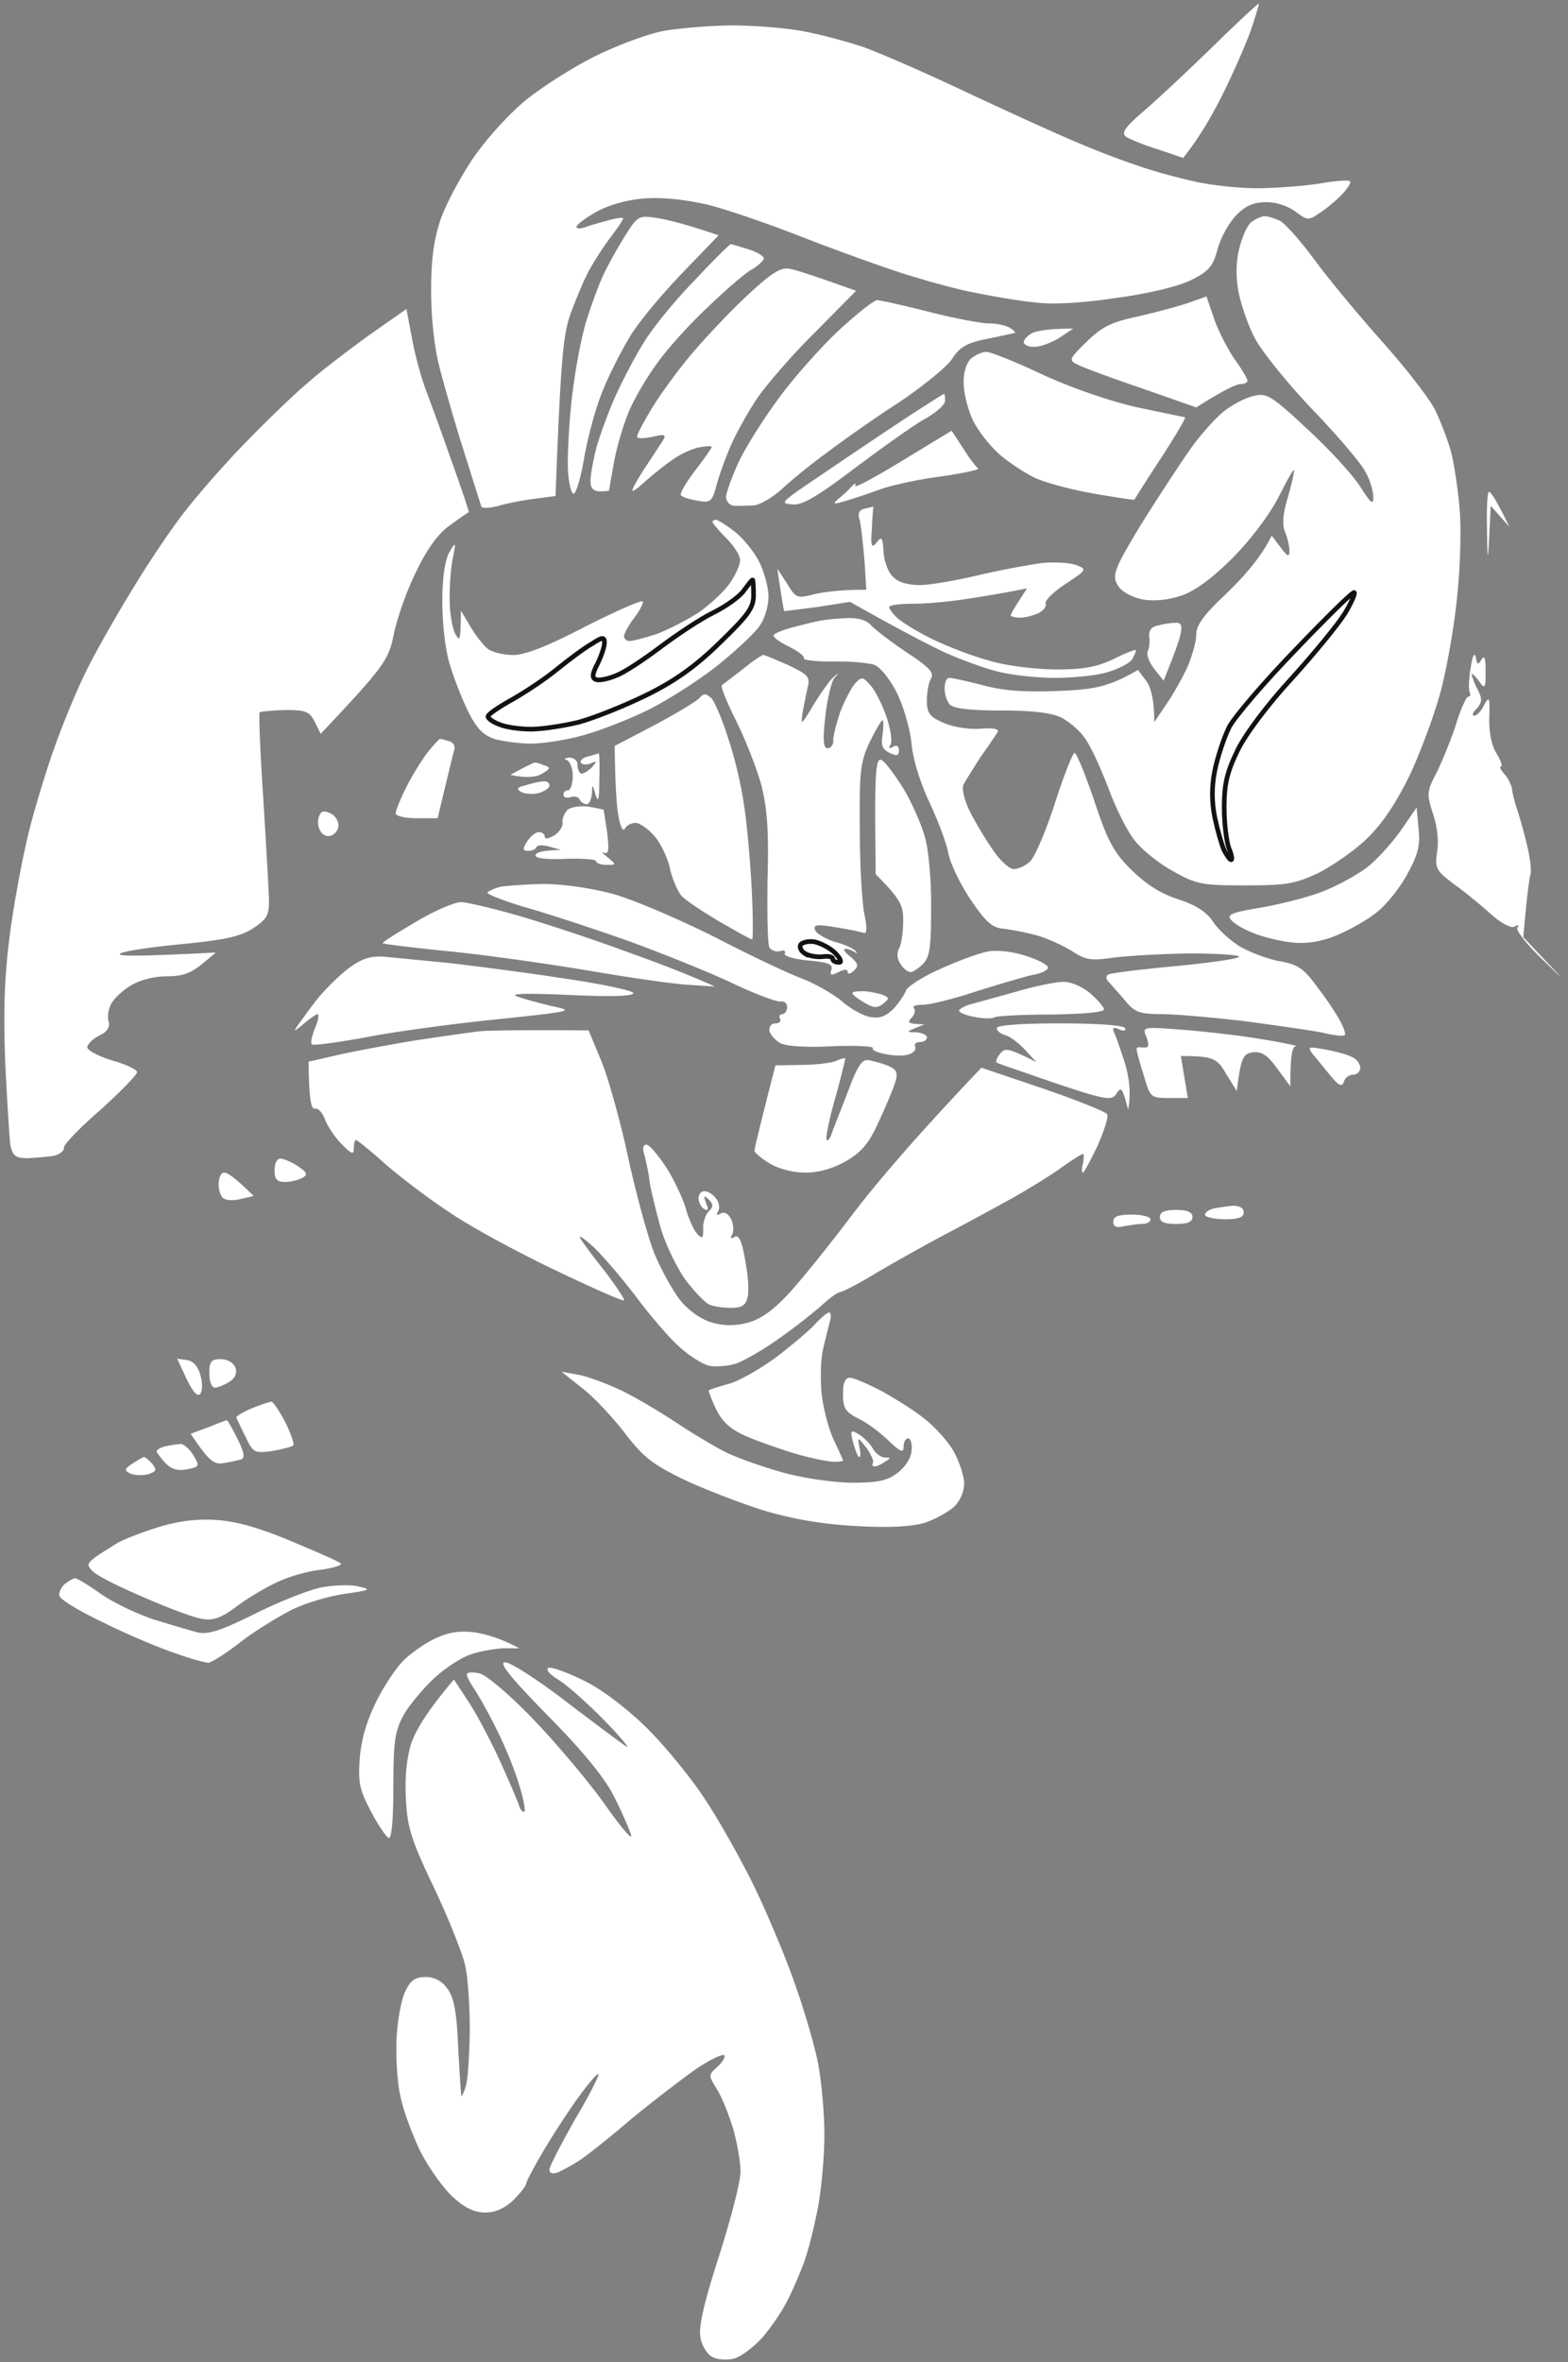 <svg xmlns="http://www.w3.org/2000/svg" fill="none" viewBox="0 0 190 286"><rect x="0" y="0" width="190" height="286" fill="#808080" stroke="none"/><path fill="#fff" fill-rule="evenodd" d="M152.516.432c.057.113-.339 1.411-.847 2.936-.508 1.524-1.976 4.912-3.274 7.566-1.299 2.653-2.936 5.59-5.026 8.187l-2.992-1.017c-1.694-.508-3.444-1.242-3.896-1.524-.677-.508-.226-1.13 2.541-3.5 1.863-1.638 5.646-5.195 8.413-7.905 2.766-2.71 5.081-4.8 5.081-4.743ZM88.094 3.085c2.37-.056 6.21.226 8.469.565 2.202.339 5.815 1.299 8.017 2.033 2.202.79 8.018 3.33 12.987 5.702 4.968 2.315 10.784 4.969 12.986 5.872 2.202.96 5.364 2.146 7.057 2.71 1.694.622 4.743 1.469 6.776 1.92 2.032.508 5.589.904 7.904.904 2.315 0 5.759-.283 7.623-.565 1.863-.339 3.5-.452 3.67-.282.169.113-.226.79-.847 1.468-.621.677-1.807 1.694-2.654 2.258-1.581 1.073-1.581 1.073-3.105-.056-.96-.678-2.428-1.186-3.614-1.13-1.468 0-2.484.452-3.557 1.581-.847.847-1.863 2.654-2.258 4.066-.565 2.145-1.073 2.71-3.219 3.782-1.468.735-5.138 1.638-8.977 2.146-4.065.621-7.735.847-9.881.565-1.863-.17-5.138-.734-7.34-1.186-2.202-.395-6.211-1.525-9.034-2.428-2.766-.903-8.243-2.88-12.139-4.404-3.896-1.524-8.977-3.275-11.292-3.84-2.767-.62-5.42-.903-7.623-.733-2.145.17-4.29.79-5.815 1.637-1.299.734-2.371 1.525-2.371 1.807 0 .226.451.226 1.016.056.508-.226 1.806-.564 2.823-.847.96-.282 1.807-.395 1.807-.225 0 .169-.734 1.242-1.638 2.427-.847 1.13-2.032 2.993-2.597 4.066-.565 1.072-1.525 3.387-2.145 5.081-.848 2.372-1.186 5.251-1.807 22.02l-2.541.339c-1.412.17-3.388.565-4.348.847-1.016.282-1.976.339-2.089.113-.113-.282-1.072-3.388-2.202-6.945-1.129-3.557-2.428-8.13-2.936-10.163-.564-2.202-.96-5.816-.96-9.034 0-3.952.34-6.267 1.186-8.751.678-1.864 2.428-5.138 3.896-7.284 1.468-2.202 4.291-5.307 6.324-7.001 2.032-1.638 5.815-4.065 8.469-5.364 2.597-1.299 6.267-2.654 8.187-3.049 1.863-.339 5.364-.621 7.792-.678Zm-8.413 23.32c1.298.225 3.444.733 7.396 2.088L82.56 33.18c-2.484 2.598-5.364 6.042-6.323 7.736-1.017 1.694-2.485 4.573-3.219 6.436-.79 1.864-1.75 5.42-2.202 7.905-.395 2.484-1.016 4.517-1.298 4.517-.283 0-.565-1.13-.678-2.54-.113-1.412.057-5.195.395-8.47.34-3.275 1.13-7.679 1.807-9.88.678-2.146 1.694-4.97 2.371-6.212.622-1.242 1.75-3.218 2.541-4.46 1.355-2.09 1.525-2.146 3.727-1.807Zm73.569-.227c.395 0 1.242.283 1.863.565.622.339 2.541 2.484 4.235 4.8 1.694 2.314 5.42 6.775 8.187 9.88 2.767 3.105 5.703 6.832 6.437 8.356.677 1.468 1.581 3.783 1.919 5.195.339 1.411.791 4.347.96 6.493.226 2.202.113 6.775-.226 10.163-.282 3.388-1.185 8.639-1.919 11.575s-2.485 7.622-3.783 10.445c-1.638 3.388-3.331 5.985-5.195 7.792-1.468 1.468-4.178 3.331-5.928 4.234-2.88 1.355-3.952 1.525-8.921 1.525-5.195 0-5.872-.113-8.695-1.694-1.694-.904-3.783-2.597-4.63-3.67-.903-1.073-2.371-4.009-3.275-6.493-.96-2.485-2.202-5.195-2.879-6.042-.621-.903-1.92-1.976-2.823-2.428-1.186-.564-3.445-.846-7.171-.846-3.727 0-5.759-.226-6.267-.678-.396-.395-.678-1.299-.678-1.976 0-.734.226-1.299.565-1.299.339 0 2.145.395 4.121.904 2.485.677 5.138.847 9.147.677 4.348-.17 6.098-.508 9.599-2.54l1.016 1.355c.508.677.96 2.145.96 4.968l1.524-2.258c.847-1.242 1.976-3.275 2.541-4.517.508-1.242 1.016-2.936 1.016-3.783 0-1.186.904-2.428 3.727-5.082 2.032-1.976 4.122-4.29 5.42-6.945l1.073 1.412c.847 1.13 1.073 1.242 1.073.452 0-.565-.226-1.581-.508-2.259-.396-.903-.283-2.202.282-4.121.452-1.525.79-3.05.79-3.388 0-.282-.79 1.073-1.806 3.105-1.13 2.202-3.332 5.138-5.534 7.397-2.484 2.484-4.517 4.008-6.21 4.63-1.694.564-3.275.734-4.743.508-1.242-.226-2.485-.904-2.936-1.525-.621-.903-.621-1.411 0-2.823.395-.903 2.032-3.726 3.613-6.21 1.581-2.485 3.84-5.93 5.025-7.623 1.186-1.694 3.049-3.783 4.122-4.63s2.767-1.694 3.67-1.863c1.525-.339 2.146.056 6.437 4.065 2.653 2.428 5.476 5.533 6.38 6.945 1.299 2.033 1.581 2.258 1.581 1.299 0-.734-.395-2.146-.96-3.106-.508-1.016-3.444-4.46-6.493-7.622-3.049-3.218-6.154-7.058-6.945-8.639-.79-1.524-1.637-4.008-1.92-5.476-.338-1.75-.338-3.614.057-5.195.339-1.412.96-2.88 1.468-3.275s1.242-.734 1.637-.734Zm-64.705 3.388c.113 0 1.073.282 2.146.621s1.92.847 1.863 1.13c-.056.282-.734.903-1.524 1.354-.79.452-3.106 2.428-5.139 4.404-2.089 1.92-4.799 4.912-6.04 6.606-1.3 1.694-2.88 4.404-3.558 5.929-.678 1.58-1.524 4.347-1.863 6.21-.339 1.864-.621 3.445-.621 3.558 0 .056-.508.113-1.13.113-.79 0-1.129-.396-1.129-1.242 0-.735.34-2.541.734-4.122.452-1.525 1.468-4.348 2.315-6.211.847-1.863 2.372-4.8 3.444-6.493 1.017-1.694 3.783-5.082 6.098-7.453 2.259-2.428 4.291-4.404 4.404-4.404Zm7.227 2.992c.79.17 2.936.847 7.961 2.654l-4.912 4.969c-2.766 2.71-5.872 6.324-7.057 8.017-1.13 1.694-2.541 4.235-3.162 5.646-.621 1.412-1.412 3.558-1.75 4.8-.565 2.145-.735 2.258-2.372 1.976-.96-.17-1.863-.452-1.976-.678-.113-.282.677-1.58 1.75-2.992s1.976-2.654 1.976-2.823c0-.17-.677-.113-1.58.056-.848.17-2.316.847-3.219 1.525-.903.62-2.371 1.806-3.275 2.597-.847.79-1.524 1.299-1.524 1.073 0-.283.734-1.525 1.58-2.823a200.297 200.297 0 0 0 2.146-3.275c.395-.678.17-.734-1.298-.395-1.017.226-1.864.226-1.864 0 0-.283.678-1.581 1.525-2.993.79-1.411 2.766-4.178 4.404-6.21 1.637-2.033 4.8-5.42 7.058-7.567 3.444-3.218 4.404-3.782 5.59-3.557Zm50.421 3.332.903 2.653c.508 1.468 1.637 3.67 2.484 4.913.847 1.185 1.581 2.37 1.581 2.653 0 .226-.395.395-.847.395-.451 0-1.863.622-5.364 2.824l-6.606-2.315c-3.67-1.242-7.17-2.541-7.791-2.88-1.073-.508-1.017-.678 1.129-2.767 1.863-1.806 2.992-2.37 6.211-3.048 2.202-.509 4.912-1.243 6.098-1.638l2.202-.79Zm-39.919.451c.339 0 3.162.621 6.267 1.412 3.106.79 6.381 1.411 7.34 1.411.904 0 2.033.226 2.541.565.452.282.678.565.565.565-.17.056-1.694.395-3.388.734-2.484.508-3.331 1.016-4.234 2.428-.622.96-3.558 3.33-6.494 5.307-2.992 1.92-6.888 4.686-8.751 6.098-1.863 1.355-4.291 3.331-5.364 4.347-1.13 1.017-2.654 1.92-3.388 1.977-.79.056-1.863.056-2.427.056a1.097 1.097 0 0 1-.96-1.073c0-.508.734-2.484 1.58-4.347.904-1.864 3.162-5.42 5.026-7.905 1.863-2.484 5.081-6.098 7.227-8.074 2.089-1.92 4.121-3.5 4.46-3.5Zm-57.026 1.073.678 3.557c.338 1.92 1.072 4.574 1.524 5.816.452 1.242 1.92 5.138 3.162 8.751 1.298 3.557 2.258 6.493 2.202 6.493-.113 0-1.13.734-2.315 1.581-1.412 1.017-2.71 2.767-4.065 5.59-1.13 2.258-2.315 5.646-2.71 7.566-.622 3.105-1.073 3.84-8.865 12.083l-.734-1.468c-.621-1.242-1.073-1.412-3.557-1.412-1.581.057-2.992.17-3.105.282-.113.113.056 4.856.451 10.559.339 5.702.678 11.236.678 12.365 0 1.637-.282 2.145-1.92 3.218-1.58 1.016-3.444 1.412-8.639 1.92-3.613.339-7 .847-7.453 1.129-.508.339 1.582.395 11.575-.113l-1.694 1.412c-1.298 1.072-2.371 1.468-4.234 1.468-1.581 0-3.275.451-4.404 1.129-1.017.621-2.09 1.637-2.372 2.258-.338.621-.451 1.581-.282 2.089.17.678-.17 1.243-1.13 1.694-.79.396-1.41 1.017-1.467 1.412 0 .395 1.355 1.073 2.936 1.581 1.637.451 2.992 1.073 3.105 1.411.057.283-1.92 2.315-4.347 4.517-2.485 2.146-4.517 4.235-4.517 4.63.056.395-.508.847-1.242 1.016-.678.113-2.09.226-3.106.283-1.524 0-1.863-.283-2.145-1.581-.113-.847-.396-5.364-.621-9.994-.226-6.211-.113-10.389.564-15.527.508-3.896 1.581-9.598 2.372-12.704.79-3.105 2.258-7.848 3.218-10.445.96-2.654 2.597-6.606 3.67-8.752 1.073-2.202 3.613-6.662 5.59-9.88 1.976-3.275 4.968-7.736 6.718-9.881 1.75-2.202 5.082-5.985 7.51-8.413 2.371-2.428 5.59-5.533 7.17-6.832 1.525-1.355 4.8-3.84 7.284-5.646l4.517-3.162Zm80.797 2.371-1.694 1.13c-.904.564-2.259 1.072-2.936 1.072-.734.057-1.299-.225-1.355-.508-.057-.282.395-.79.959-1.129.622-.282 1.977-.565 5.026-.565Zm-10.502 2.824c.508 0 3.613 1.242 6.832 2.766 3.726 1.694 8.017 3.162 11.461 3.953 2.993.62 5.646 1.185 5.759 1.185.17 0-1.129 2.202-2.879 4.912-1.807 2.71-3.219 5.026-3.275 5.082 0 .056-2.202-.282-4.856-.734-2.597-.452-5.815-1.299-7.057-1.863-1.243-.565-3.219-1.863-4.461-2.936-1.186-1.073-2.654-2.936-3.218-4.178-.565-1.243-1.073-3.219-1.073-4.348-.056-1.242.282-2.428.847-2.992.508-.452 1.355-.847 1.92-.847Zm-5.138 5.081c.056 0 .113.339.113.847 0 .452-1.073 1.412-2.372 2.146-1.355.734-5.138 3.444-8.469 5.928-4.63 3.5-6.437 4.574-7.622 4.46-1.468-.112-1.412-.225 1.524-2.258 1.75-1.186 6.154-4.178 9.881-6.662 3.726-2.485 6.832-4.46 6.945-4.46Zm.903 4.46 1.412 2.146c.734 1.186 1.581 2.259 1.806 2.428.283.113-1.75.565-4.46.96-2.71.339-6.041 1.073-7.453 1.58a73.968 73.968 0 0 1-4.235 1.412c-1.355.396-1.524.396-.847-.226.509-.395 1.243-1.072 1.638-1.524.451-.452.621-.508.451-.113-.225.395 2.315-.96 5.647-2.992l6.041-3.67Zm65.1 7.397c.226 0 .904.96 2.485 4.235l-2.259-2.541-.169 3.5c-.17 3.388-.226 3.388-.283-.846-.056-2.372.057-4.348.226-4.348Zm-74.585 1.75c0 .057-.113 1.186-.17 2.598-.169 2.258-.056 2.54.565 1.806.621-.79.734-.677.847 1.13.056 1.072.564 2.484 1.129 2.992.621.678 1.807 1.016 3.275 1.016 1.242 0 4.404-.564 7.057-1.185 2.598-.621 6.042-1.242 7.623-1.468 1.524-.17 3.444-.057 4.234.226 1.355.508 1.355.564-1.298 2.314-1.468.96-2.541 2.033-2.372 2.372.113.282-.226.79-.847 1.13-.621.281-1.637.564-2.258.564s-1.129-.17-1.129-.283c0-.169.451-.96 1.976-3.274l-1.694.338c-.96.17-3.388.622-5.364.904-2.032.339-5.025.62-6.662.62-1.638 0-2.993.17-2.993.396s.452.847 1.016 1.355c.565.508 2.372 1.638 4.122 2.484 1.694.847 4.743 2.033 6.776 2.598 2.145.677 5.476 1.072 8.187 1.129 3.557 0 5.025-.282 7.17-1.299 1.468-.734 2.654-1.185 2.654-1.016 0 .113-.226.621-.508 1.13-.339.451-1.638 1.129-2.993 1.524-1.298.395-4.178.677-6.323.677-2.202 0-5.364-.338-7.058-.79-1.75-.452-4.63-1.525-6.493-2.372-1.863-.903-5.195-2.597-11.293-6.041l-3.952.621c-2.202.282-4.009.508-4.009.508-.056-.056-.282-1.242-.847-5.138l1.186 1.807c1.073 1.75 1.186 1.807 3.218 1.299 1.186-.283 3.106-.565 6.381-.565l-.226-3.557c-.17-1.92-.396-4.065-.565-4.8-.282-.903-.113-1.298.621-1.467.565-.113.96-.226 1.017-.283Zm-19.084 1.638c.225 0 1.242.62 2.258 1.411 1.016.79 2.371 2.428 2.992 3.67s1.13 3.106 1.13 4.235c0 1.073-.452 2.654-1.017 3.444-.508.847-2.88 3.049-5.194 4.912-2.371 1.864-6.267 4.348-8.752 5.534-2.484 1.185-6.041 2.54-7.904 2.992-1.864.508-4.574.903-5.929.903-1.411 0-3.387-.282-4.404-.564-1.355-.452-2.145-1.242-3.162-3.275-.734-1.468-1.75-4.065-2.258-5.76-.565-1.806-.904-5.08-.904-7.621 0-2.936.34-5.026.847-5.929.79-1.355.847-1.355.396.847-.226 1.242-.396 3.5-.34 5.082 0 1.524.34 3.33.678 3.952.565.96.621.903.678-2.823l1.186 1.976c.62 1.073 1.58 2.258 2.089 2.654.508.395 1.92.734 3.049.734 1.468 0 4.178-1.073 8.751-3.444 3.67-1.864 6.776-3.219 6.945-3.05.113.17-.282 1.017-1.016 1.977-.678.903-1.243 1.92-1.243 2.258 0 .282.283.565.678.565.395 0 1.863-.395 3.275-.847 1.355-.508 3.67-1.694 5.081-2.597 1.355-.96 3.106-2.541 3.783-3.557.678-.96 1.242-2.202 1.242-2.767.057-.508-.734-1.75-1.637-2.654-.96-.96-1.694-1.863-1.694-1.976 0-.17.17-.282.395-.282Zm15.696 11.913c1.505-.075 2.541.207 3.105.847.452.508 2.372 1.976 4.291 3.275 2.767 1.807 3.388 2.484 2.993 3.162-.283.451-.508 1.637-.508 2.653 0 1.581.282 1.977 2.089 2.767 1.242.508 3.105.79 4.46.678 1.468-.113 2.202 0 2.033.395-.17.282-1.129 1.694-2.089 3.049-.904 1.411-1.864 2.936-2.089 3.387-.17.509.169 1.92.79 3.162.621 1.243 1.863 3.332 2.767 4.63.903 1.355 2.089 2.428 2.597 2.372.565 0 1.468-.452 1.976-.96.565-.565 1.92-3.727 2.993-7.058 1.072-3.331 2.145-6.041 2.371-6.041.226 0 1.299 2.597 2.371 5.759 1.638 4.912 2.315 6.21 4.517 8.412 1.807 1.751 3.557 2.88 5.703 3.558 2.202.734 3.388 1.524 4.234 2.766.622.96 2.146 2.315 3.388 3.049 1.242.678 3.388 1.468 4.743 1.694 2.145.395 2.823.847 4.573 3.275 1.186 1.524 2.372 3.387 2.711 4.065.395.734.621 1.411.508 1.581-.057.169-1.299.056-2.654-.282-1.412-.283-5.759-.904-9.599-1.412-3.895-.452-8.412-.847-10.05-.847-2.484 0-3.162-.226-4.234-1.524-.678-.791-1.581-1.807-1.976-2.259-.452-.452-.509-.847-.113-1.016.282-.17 3.952-.621 8.187-1.016 4.178-.396 7.622-.904 7.622-1.13 0-.226-2.767-.395-6.098-.395-3.331.057-7.453.282-9.147.508-2.71.395-3.387.283-5.081-.847-1.13-.677-2.993-1.524-4.235-1.863a34.75 34.75 0 0 0-3.952-.79c-1.412-.113-2.146-.791-4.009-3.501-1.242-1.863-2.484-4.404-2.71-5.646-.226-1.242-1.299-4.065-2.315-6.21-1.129-2.429-1.976-5.195-2.146-7.059-.169-1.75-.959-4.46-1.75-6.097-.847-1.694-2.033-3.162-2.767-3.445-.677-.225-2.936-.451-5.025-.395-2.032 0-3.67-.17-3.5-.395.113-.226-.678-.847-1.807-1.412-1.073-.508-1.92-1.129-1.863-1.355.056-.226 1.016-.62 2.032-.903a85.831 85.831 0 0 1 3.162-.79c.678-.17 2.259-.34 3.501-.396Zm39.918.565c.734-.057.904.226.734 1.186-.113.733-.677 2.314-2.089 5.815l-1.129-1.412c-.621-.79-.96-1.75-.791-2.145.17-.395.283-1.186.17-1.807-.057-.677.282-1.185 1.016-1.298.621-.17 1.581-.34 2.089-.34Zm36.474 4.178c.17.903.283.96.678.282.395-.62.508-.17.508 1.412 0 2.089-.056 2.202-.847 1.129-.452-.621-.847-.96-.847-.734.057.226.339 1.073.734 1.807.565 1.129.565 1.524-.113 2.315-.508.451-.621.847-.282.847.282 0 .847-.565 1.186-1.299.621-1.13.677-.96.621 1.581-.057 1.75.282 3.388.903 4.347.508.847.734 1.525.508 1.525-.226 0-.056.395.452.96.452.508.847 1.355.903 1.863.057.508.339 1.637.678 2.597.282.904.847 2.88 1.186 4.348.338 1.468.508 2.992.338 3.388-.113.395-.395 2.258-.847 7.509l2.654 2.823c2.541 2.654 2.484 2.597-.508-.282-1.807-1.751-3.049-3.388-2.88-3.67.283-.339.113-.396-.282-.17-.395.283-1.524-.282-2.823-1.411-1.129-1.017-3.162-2.71-4.517-3.67-2.258-1.694-2.371-1.976-2.089-3.953.226-1.242 0-3.161-.508-4.63-.791-2.427-.734-2.71.508-5.08.678-1.412 1.75-4.01 2.315-5.816.565-1.807 1.242-3.275 1.468-3.275.226.056.282-.226.169-.508-.169-.34-.113-1.638.113-2.993.226-1.411.452-1.92.621-1.242Zm-86.33-.282c.17 0 1.525.564 3.05 1.242 2.37 1.129 2.653 1.411 2.314 2.71-.169.734-.451 2.145-.62 3.105-.227 1.525-.114 1.412 1.298-.96.903-1.468 1.976-2.992 2.428-3.387.677-.621.734-.621.113.113-.339.451-.847 2.54-1.073 4.63-.339 2.936-.226 3.839.282 3.839.395 0 .734-.452.678-1.016 0-.508.395-2.033.847-3.388.508-1.299 1.298-2.823 1.75-3.388.847-.903.96-.903 1.92.17.564.62 1.411 2.315 1.919 3.783.509 1.468.734 2.992.509 3.387-.264.452-.17.546.282.283.452-.283.734-.113.734.451 0 .621-.282.678-1.129.283-.904-.452-1.073-.96-.847-2.259.113-.96.113-1.694 0-1.694-.17 0-.847 1.186-1.581 2.654-1.129 2.428-1.242 3.5-1.186 10.615 0 4.347.282 8.977.565 10.276.339 1.581.282 2.315-.057 2.202-.339-.113-1.863-.452-3.387-.678-2.372-.395-2.767-.339-2.541.339.226.452 1.298 1.073 2.371 1.412 1.129.282 2.259.79 2.541 1.129.226.339.226.339-.113.113-.339-.226-.847-.396-1.129-.396-.339 0-.057.452.621.96.96.847 1.016 1.13.395 1.694-.395.395-.734.452-.734.17 0-.377-.376-.377-1.129 0-.904.451-1.073.395-.847-.283.226-.677-.395-.903-2.823-1.129-1.807-.169-2.993-.565-2.823-.847.113-.339-.113-.452-.565-.282-.508.113-1.073-.057-1.298-.452-.226-.395-.283-4.122-.226-8.3.17-5.815-.057-8.525-.734-11.292-.565-2.033-1.92-5.533-3.05-7.792-1.128-2.258-1.919-4.178-1.75-4.347.113-.113 1.243-.96 2.485-1.92 1.186-.96 2.315-1.75 2.54-1.75Zm-6.323 5.194c.395.395 1.355 2.597 2.089 4.969.79 2.315 1.637 5.985 1.92 8.187.338 2.145.734 6.662.903 9.993.17 3.332.17 6.098.056 6.098-.169 0-1.863-.96-3.839-2.089-1.92-1.129-3.952-2.484-4.517-2.992-.564-.452-1.242-2.033-1.58-3.388-.283-1.412-1.187-3.275-1.977-4.122-.734-.847-1.75-1.524-2.202-1.524-.508 0-1.073.282-1.299.677-.225.452-.564-.169-.79-1.524-.226-1.242-.395-3.67-.452-8.47l4.856-2.54c2.654-1.412 5.082-2.88 5.42-3.275.508-.564.734-.564 1.412 0Zm-32.86 4.969c.169 0 .62.113 1.128.282.452.113.734.565.621.96-.112.395-.62 2.428-2.032 8.356h-2.54c-1.412 0-2.542-.282-2.542-.564 0-.34.509-1.638 1.186-2.993.621-1.299 1.807-3.218 2.54-4.235.791-1.016 1.525-1.806 1.638-1.806Zm19.253 1.75c.056-.056.113 1.412.056 3.162 0 2.428-.113 2.88-.452 1.863-.395-1.355-.395-1.355-.451-.17-.057.735-.34 1.3-.621 1.3-.34 0-.734-.283-.847-.565-.17-.339-.678-.452-1.13-.283-.508.113-.847 0-.847-.282 0-.339.226-.564.565-.564.282 0 .565-.79.565-1.694 0-.96-.339-1.807-.734-1.977-.396-.112-.226-.225.282-.282.565 0 1.016.339 1.016.847 0 .452.17.904.396 1.073.226.113.79-.226 1.298-.678.734-.847.734-.903-.17-.508-.507.17-1.015.113-1.128-.17-.057-.281.395-.62 1.016-.733.621-.17 1.13-.339 1.186-.339Zm34.215.79c.396.113 1.581 1.694 2.711 3.501 1.072 1.807 2.258 4.517 2.653 6.098.395 1.524.734 5.364.678 8.469 0 4.574-.17 5.816-.96 6.606-.565.565-1.242 1.017-1.525 1.017-.338 0-.903-.452-1.242-1.017-.395-.621-.451-1.298-.169-1.807.282-.508.508-1.919.508-3.274.057-1.92-.282-2.71-3.331-5.759l-.057-7.058c0-5.533.17-7.001.734-6.775Zm-42.064.34c.113-.057.621.056 1.13.282.903.282.903.395-.113 1.016-.621.395-1.75.621-3.896.17l1.355-.735c.79-.395 1.468-.734 1.524-.734Zm1.13 2.258c.395-.057.734.17.734.508 0 .282-.565.678-1.299.903-.677.17-1.637.113-2.089-.113-.678-.395-.565-.564.565-.847.734-.225 1.693-.451 2.089-.451Zm5.42 3.049c.96.17 1.807.338 1.863.395.057.113.226 1.355.452 2.823.226 2.033.17 2.597-.395 2.371-.396-.169-.17.057.451.565 1.073.903 1.073.903-.169.903-.678 0-1.242-.225-1.242-.451s-1.694-.339-3.67-.283c-2.202.113-3.67-.056-3.67-.395s.677-.621 3.105-.677l-1.411-.396c-.79-.225-1.468-.225-1.581.057-.057.226-.508.452-.96.452-.734 0-.734-.226-.17-1.13.396-.621 1.017-1.129 1.412-1.129s.734.226.734.565c0 .282.452.226 1.13-.17.62-.395 1.072-1.072 1.016-1.58-.057-.452.225-1.13.62-1.525.396-.339 1.525-.508 2.485-.395Zm-31.167.847c.565.282.96 1.016.904 1.524-.057.565-.509 1.073-1.017 1.186-.451.113-1.016-.226-1.242-.734-.226-.452-.282-1.242-.056-1.694.226-.621.564-.678 1.411-.282Zm131.556-.734.226 2.484c.225 1.976 0 3.105-1.299 5.477-.847 1.637-2.541 3.783-3.783 4.742-1.242 1.017-3.557 2.259-5.082 2.88-1.976.734-3.613.96-5.363.734-1.412-.169-3.445-.678-4.517-1.129-1.13-.452-2.315-1.129-2.654-1.581-.565-.621.056-.904 3.501-1.468 2.315-.395 5.702-1.242 7.453-1.92 1.806-.677 4.291-2.032 5.533-2.992s3.049-2.993 4.122-4.517l1.863-2.71ZM65.735 107.03c2.428 0 5.646.452 8.469 1.186 2.484.678 8.018 3.049 12.422 5.251 4.347 2.258 9.146 4.517 10.727 5.081 1.525.622 3.614 1.807 4.63 2.654 1.016.904 2.541 1.75 3.388 1.92 1.185.226 1.863 0 2.879-.96.678-.734 1.355-1.75 1.525-2.202.113-.452 1.92-1.637 4.065-2.597 2.089-.96 4.686-1.92 5.816-2.146 1.129-.226 3.049 0 4.629.508 1.468.452 2.711 1.13 2.711 1.412 0 .339-.847.734-1.864.903-1.016.226-4.065 1.13-6.775 1.976-2.71.904-5.646 1.638-6.493 1.638-.847 0-1.355.169-1.129.395.226.282.113.791-.283 1.186-.564.621-.451.734 1.581.79l-1.129.452c-1.073.452-1.073.508.113.508.734.057 1.299.339 1.299.621 0 .339-.396.565-.847.565-.508 0-.734.282-.565.564.113.339-.169.734-.734.904-.508.226-1.807.226-2.823 0-1.016-.17-1.75-.508-1.581-.734.113-.226-2.146-.339-4.969-.226-3.105.169-5.59 0-6.267-.395-.62-.339-1.186-1.017-1.298-1.468-.057-.508.225-.904.734-.904.451 0 .677-.226.564-.564-.17-.283-.056-.565.282-.565.283 0 .565-.395.565-.847 0-.452-.339-.734-.734-.677-.395.113-2.992-.847-5.759-2.146-2.823-1.355-8.356-3.557-12.309-5.025-3.952-1.412-9.598-3.275-12.534-4.122s-5.195-1.75-4.969-1.919c.226-.226.96-.509 1.581-.678.621-.113 2.88-.282 5.082-.339Zm-9.881 2.202c.734 0 4.009.791 7.17 1.694 3.219.96 8.921 2.823 12.704 4.235 3.84 1.355 7.792 2.879 10.898 4.291l-3.388-.226c-1.863-.113-7.227-.903-11.857-1.694-4.686-.79-12.196-1.863-16.656-2.315-4.517-.451-8.244-.903-8.357-1.016-.056-.113 1.75-1.242 3.953-2.541 2.258-1.355 4.742-2.428 5.533-2.428Zm-9.26 6.606c1.186.113 4.574.452 7.566.734 2.936.339 9.203 1.13 13.946 1.864 4.743.677 8.639 1.524 8.639 1.806 0 .396-2.767.452-7.792.226-5.082-.226-7.284-.169-6.324.17.734.282 2.654.79 4.235 1.185 2.767.565 2.597.621-6.493 1.581-5.138.508-12.252 1.468-15.81 2.146-3.613.677-6.662 1.072-6.775.903-.17-.169 0-1.073.395-1.976.396-.96.509-1.694.283-1.694-.226.057-1.017.621-1.807 1.299-.79.677-1.13.847-.79.395.282-.452 1.411-1.976 2.427-3.331 1.073-1.355 2.88-3.106 4.01-3.953 1.637-1.185 2.653-1.468 4.29-1.355Zm82.208 3.049c.904-.056 2.315.565 3.275 1.355.904.791 1.694 1.694 1.694 1.976 0 .339-2.541.565-6.38.622-3.501 0-6.606.169-6.888.338-.339.17-1.412.17-2.428-.056-1.017-.17-1.807-.508-1.864-.734 0-.226.734-.621 1.581-.847.847-.226 3.332-.903 5.534-1.525 2.145-.621 4.629-1.129 5.476-1.129Zm-24.278 1.129c.734 0 1.75.226 2.315.396.96.395.96.451.169 1.129-.734.565-1.185.508-2.315-.169-.79-.452-1.411-.96-1.411-1.13 0-.169.564-.226 1.242-.226Zm23.883 3.896c4.517 0 7.735.226 7.905.565.169.339-.113.395-.678.169-.734-.338-.903-.226-.621.396.226.451.791 2.145 1.299 3.67.451 1.581.79 3.444.395 5.646l-.395-1.412c-.395-1.242-.565-1.298-1.073-.452-.565.791-1.299.678-7.396-1.355-3.727-1.298-6.945-2.371-7.058-2.484-.17-.113 0-.565.395-1.073.621-.734.903-.734 4.404 1.017l-1.411-1.525c-.791-.847-1.864-1.637-2.428-1.75-.508-.17-.96-.508-.96-.847 0-.339 2.879-.565 7.622-.565Zm-57.083.847 1.525 3.67c.847 2.033 2.315 7.284 3.275 11.744.96 4.404 2.371 9.599 3.162 11.575.79 1.92 2.201 4.46 3.105 5.646 1.073 1.299 2.484 2.315 3.783 2.71 1.524.452 2.823.452 4.404.057 1.524-.396 3.049-1.468 4.8-3.332 1.41-1.468 4.968-5.872 7.904-9.767 2.936-3.84 7.679-9.43 15.64-17.786l7.509 2.541c4.122 1.411 7.622 2.823 7.735 3.105.17.339-.395 2.033-1.185 3.84-.847 1.75-1.638 3.218-1.751 3.218-.169 0-.169-.508 0-1.129.113-.621.113-1.129 0-1.129-.169 0-1.524.847-2.992 1.919-1.468 1.017-4.348 2.767-6.324 3.84a449.877 449.877 0 0 1-8.187 4.404c-2.484 1.355-6.041 3.331-7.904 4.46-1.864 1.129-3.671 2.033-3.953 2.089-.339 0-1.355.734-2.258 1.581-.96.847-3.219 2.654-5.082 3.952-1.863 1.356-4.234 2.711-5.25 3.106-1.017.339-2.541.452-3.389.282-.846-.226-2.54-1.298-3.726-2.428-1.186-1.072-3.5-3.783-5.138-5.985-1.637-2.145-3.952-4.855-5.082-5.928-1.185-1.073-1.92-1.581-1.637-1.073.282.452 1.637 2.315 3.05 4.065 1.354 1.807 2.37 3.332 2.257 3.445-.169.112-4.008-1.581-8.469-3.727-4.517-2.145-10.22-5.251-12.704-6.945-2.484-1.637-5.984-4.291-7.791-5.872-1.75-1.581-3.388-2.879-3.5-2.879-.17 0-.283.451-.283 1.016 0 .791-.226.734-1.412-.452-.79-.79-1.694-2.089-2.032-2.936-.283-.847-.847-1.524-1.242-1.411-.452.056-.735-.791-.791-5.703l3.727-.847c2.032-.451 6.267-1.242 9.372-1.75 3.105-.452 6.493-.96 7.622-1.073 1.073-.113 4.517-.169 13.212-.113Zm72.215-.056c2.823.226 7.227.734 9.711 1.185 2.485.396 4.178.791 3.783.791-.452.056-.677.96-.677 4.856l-1.581-2.146c-1.186-1.637-1.864-2.089-2.936-1.976-1.186.169-1.468.565-1.976 4.686l-1.299-2.089c-1.073-1.863-1.525-2.145-5.477-2.145l.847 5.081h-2.258c-2.259 0-2.315-.056-3.106-2.823-.508-1.524-.847-2.936-.847-3.105 0-.17.17-.226.396-.226.225.056.621.056.846 0 .226 0 .226-.565-.056-1.242-.508-1.242-.508-1.242 4.63-.847Zm17.051 2.371c1.242.226 2.71.621 3.219.904.564.225 1.016.847 1.016 1.298a.868.868 0 0 1-.847.847c-.508 0-1.016.395-1.129.847-.226.678-.621.508-1.581-.677-.734-.847-1.638-2.033-2.146-2.598-.734-.96-.677-1.016 1.468-.621Zm-58.155 1.073c0 .056-.508 2.258-1.242 4.856-.734 2.597-1.186 4.855-1.017 5.025.113.169.452-.226.621-.847.226-.621 1.13-2.88 1.977-5.082 1.185-3.162 1.693-3.896 2.54-3.726.565.113 1.638.395 2.315.677.96.396 1.186.791.904 1.807-.17.678-1.073 2.823-1.976 4.799-1.243 2.767-2.09 3.783-4.009 4.913-1.581.903-3.275 1.411-4.912 1.411-1.581 0-3.275-.452-4.404-1.129-1.017-.621-1.807-1.299-1.807-1.525 0-.225.564-2.653 2.54-10.332l3.106-.057c1.694 0 3.557-.225 4.178-.451.565-.283 1.129-.396 1.186-.339Zm-24.11 10.445c.34 0 1.412 1.243 2.372 2.711.96 1.468 1.976 3.67 2.371 4.912.34 1.242.96 2.653 1.356 3.105.677.734.79.678.79-.565-.056-.79.282-1.693.677-2.089.565-.564.565-.847 0-1.411-.62-.565-.677-.508-.338.395.339.847.282 1.016-.226.734-.395-.226-.678-.847-.678-1.299 0-.451.283-.846.678-.846.395-.057 1.016.338 1.412.846.395.452.508 1.186.282 1.581-.264.452-.17.546.282.283.452-.283.96 0 1.299.677.282.621.338 1.468.113 1.863-.264.452-.17.546.282.283.508-.339.903.451 1.299 2.823.338 1.75.508 3.783.282 4.517-.226.96-.734 1.242-1.976 1.242-.96 0-2.146-.169-2.654-.395s-1.807-1.581-2.88-2.993c-1.016-1.411-2.37-4.178-2.992-6.211-.565-2.032-1.186-4.573-1.355-5.646-.113-1.072-.452-2.54-.621-3.218-.282-.847-.17-1.299.226-1.299Zm-44.378 1.694c.395 0 1.355.395 2.145.904 1.13.79 1.243 1.016.565 1.411-.508.282-1.411.508-2.145.508-.96 0-1.243-.338-1.243-1.411 0-.791.283-1.412.678-1.412Zm-6.776 1.694c.396 0 1.356.621 3.558 2.823l-1.412.339c-.79.226-1.75.226-2.145 0-.396-.169-.678-.96-.678-1.75 0-.791.282-1.412.678-1.412Zm122.24 4.009c.79 0 1.298.282 1.298.79 0 .621-.621.847-2.258.847-1.242 0-2.315-.226-2.428-.508-.056-.282.395-.621 1.016-.79.622-.113 1.694-.283 2.372-.339Zm-6.888.508c1.355 0 1.976.282 1.976.847 0 .621-.621.847-1.976.847-1.412 0-1.977-.226-1.977-.847 0-.565.565-.847 1.977-.847Zm-5.364.565c1.242 0 2.258.282 2.258.564 0 .339-.452.565-1.016.565-.508 0-1.525.169-2.259.282-.847.226-1.242.057-1.242-.564 0-.622.621-.847 2.259-.847Zm-36.7 11.857c.225 0 .282.451.113 1.016-.113.508-.509 1.976-.79 3.218-.34 1.242-.396 3.727-.227 5.533.17 1.751.847 4.291 1.468 5.647.621 1.298 1.129 2.427 1.129 2.54 0 .057-.508.113-1.129.113s-2.597-.395-4.404-.903c-1.75-.508-4.46-1.468-5.985-2.089-2.089-.904-3.049-1.751-3.84-3.331-.564-1.186-.959-2.202-.903-2.315.113-.113 1.186-.452 2.428-.791 1.243-.339 3.783-1.807 5.647-3.162 1.863-1.411 4.008-3.218 4.742-4.008.734-.791 1.525-1.468 1.751-1.468Zm-78.99 5.589 1.185.17c.791.113 1.356.79 1.638 1.863.282.96.226 1.976-.057 2.258-.338.339-.903-.338-1.637-1.863l-1.13-2.428Zm5.307.057c.79 0 1.525.451 1.75 1.016.226.621 0 1.242-.677 1.694-.621.395-1.412.734-1.807.734s-.677-.734-.677-1.75c0-1.412.226-1.694 1.411-1.694Zm41.274 1.524 2.202.395c1.242.283 3.67 1.186 5.364 2.033 1.693.847 4.63 2.597 6.493 3.839 1.863 1.243 4.46 2.767 5.759 3.445 1.355.677 4.404 1.75 6.775 2.427 2.54.734 6.098 1.243 8.469 1.299 3.275 0 4.348-.226 5.646-1.186.904-.677 1.638-1.806 1.694-2.653.113-.847-.113-1.525-.395-1.525-.339 0-.564.452-.564 1.016 0 .791-.396.622-1.864-.79-1.016-.96-2.653-2.202-3.67-2.654-1.524-.79-1.807-1.242-1.807-2.936 0-1.355.226-1.976.847-1.976.452 0 2.146.734 3.783 1.581 1.638.903 4.009 2.371 5.251 3.388 1.242.96 2.823 2.71 3.501 3.896.677 1.185 1.242 2.936 1.299 3.839 0 1.073-.452 2.146-1.243 2.936-.734.621-2.315 1.524-3.557 1.92-1.524.451-4.234.621-8.187.395-4.121-.226-7.509-.791-11.01-1.807-2.823-.847-7.17-2.541-9.767-3.726-3.953-1.92-5.026-2.71-7.34-5.703-1.469-1.92-3.784-4.404-5.195-5.477l-2.484-1.976Zm-35.176 3.614c.226 0 .96 1.129 1.694 2.484.678 1.412 1.13 2.654.96 2.823-.17.169-1.299.452-2.541.678-2.146.282-2.315.225-3.218-1.694-.565-1.129-1.073-2.202-1.13-2.372-.056-.113.735-.621 1.807-1.072 1.073-.452 2.146-.791 2.428-.847Zm-5.364 2.258c.057 0 .621.96 1.242 2.202.847 1.694.96 2.372.452 2.541-.395.113-1.355.339-2.146.452-1.129.169-1.693-.17-3.952-3.557l2.146-.791c1.129-.452 2.145-.847 2.258-.847Zm76.449 1.638c.565.338 1.355 1.072 1.751 1.693.338.678 1.072 1.186 1.524 1.186.734 0 .734.057 0 .508-.452.339-1.016.565-1.242.565-.282 0-.339-.17-.226-.395.169-.226-.226-1.073-.79-1.864-1.073-1.355-1.073-1.355-.847-.113.169.678.169 1.243 0 1.243-.17 0-.452-.734-.734-1.694-.396-1.525-.339-1.638.564-1.129Zm-82.095 1.242c.339-.057 1.073.564 1.524 1.298.847 1.355.791 1.468-.677 1.751-1.13.225-1.863.056-2.597-.678-.565-.565-1.017-1.242-1.13-1.411-.056-.226.396-.509 1.017-.678.62-.113 1.468-.282 1.863-.282Zm-4.404 1.581c.17 0 .621.395 1.016.847.565.734.452.903-.564 1.242-.734.169-1.694.113-2.146-.113-.734-.339-.677-.565.283-1.186.62-.395 1.242-.79 1.411-.79Zm8.752 7.622c2.315.113 5.25.96 9.034 2.541 3.105 1.298 5.815 2.484 6.04 2.71.227.226-.903.565-2.54.79-1.58.17-4.065.904-5.477 1.638-1.411.677-3.557 1.976-4.799 2.936-1.694 1.242-2.654 1.581-3.952 1.355-.904-.113-4.122-1.299-7.058-2.597-2.936-1.243-5.759-2.654-6.21-3.162-.735-.734-.735-.904.282-1.694.62-.452 1.92-1.242 2.823-1.807.96-.508 3.218-1.355 5.081-1.92 2.259-.677 4.574-.959 6.776-.79Zm-17.108 7.058c.282 0 1.637.847 3.162 1.919 1.468 1.017 4.29 2.372 6.323 3.049 2.033.621 4.46 1.355 5.364 1.581 1.355.283 2.823-.226 6.945-2.258 2.823-1.412 6.38-2.823 7.905-3.162 1.468-.282 3.5-.395 4.517-.17 1.75.396 1.637.452-1.412.904-1.807.226-4.686 1.073-6.38 1.863-1.694.847-4.574 2.597-6.324 3.952-1.807 1.412-3.614 2.541-3.952 2.541-.395 0-2.259-.508-4.122-1.185-1.863-.622-5.759-2.259-8.582-3.671-2.88-1.355-5.307-2.823-5.364-3.274-.056-.396.226-1.017.678-1.412.451-.339 1.016-.677 1.242-.677Zm48.444 6.549c1.411.226 3.162.734 5.364 1.92h-1.694c-.904 0-2.654.282-3.783.621-1.186.282-3.331 1.637-4.743 2.936-1.411 1.299-3.162 3.388-3.84 4.63-1.016 1.92-1.185 3.218-1.185 8.638 0 4.009-.226 6.268-.565 6.155-.282-.113-1.298-1.581-2.145-3.219-1.412-2.653-1.581-3.557-1.355-6.493.17-2.202.847-4.517 1.976-6.775.903-1.863 2.428-4.122 3.275-4.969.903-.903 2.653-2.145 3.896-2.71 1.693-.79 2.936-.96 4.799-.734Zm3.67 3.614c.62 0 3.896 2.089 7.283 4.686 3.332 2.541 6.663 5.025 7.34 5.477.622.452-.451-.904-2.484-2.993-2.032-2.089-4.573-4.347-5.646-5.025-1.13-.677-1.638-1.298-1.242-1.468.395-.113 2.315.565 4.234 1.525 2.146 1.016 5.025 3.218 7.453 5.533 2.202 2.146 5.42 6.041 7.17 8.695 1.751 2.597 4.461 7.453 6.042 10.671 1.581 3.275 3.783 8.47 4.856 11.575 1.13 3.105 2.428 7.509 2.88 9.768.451 2.258.79 6.211.79 8.751 0 2.541-.339 6.55-.79 8.865-.452 2.371-1.186 5.251-1.638 6.493-.451 1.242-1.355 3.388-2.032 4.686-.621 1.299-2.033 3.331-3.05 4.517-1.072 1.186-2.597 2.315-3.387 2.541-.847.226-2.033.169-2.654-.169-.62-.283-1.298-1.356-1.468-2.372-.226-1.355.395-4.065 2.259-9.881 1.411-4.404 2.597-8.977 2.597-10.163 0-1.185-.395-3.5-.903-5.251-.509-1.693-1.356-3.839-1.977-4.799-1.016-1.637-1.016-1.694.057-2.654.62-.564 1.016-1.185.847-1.411-.113-.226-1.581.452-3.218 1.524-1.638 1.13-5.252 3.896-8.075 6.211-2.766 2.372-5.702 4.686-6.493 5.138a21.601 21.601 0 0 1-2.371 1.299c-.621.226-1.016.113-1.016-.339 0-.395 1.411-3.105 3.105-6.098 1.75-2.936 2.993-5.42 2.823-5.477-.17-.056-1.242 1.186-2.428 2.823-1.185 1.638-3.105 4.574-4.234 6.494-1.13 1.919-2.09 3.726-2.09 3.952 0 .226-.677 1.129-1.524 1.976-1.073 1.016-2.202 1.524-3.388 1.524-1.298 0-2.484-.508-3.952-1.863-1.186-1.073-2.936-3.557-3.952-5.533-.96-1.976-2.09-4.969-2.428-6.719-.395-1.694-.565-4.856-.452-7.058.113-2.145.565-4.686 1.073-5.646.621-1.298 1.186-1.694 2.428-1.694 1.091 0 1.976.471 2.654 1.412.79 1.073 1.129 2.823 1.298 7.058.17 3.105.339 5.815.395 5.928 0 .169.283-.339.509-1.129.282-.734.451-3.783.508-6.776 0-2.936-.226-6.493-.565-7.904-.282-1.355-1.976-5.59-3.726-9.316-2.767-5.759-3.275-7.34-3.445-10.728-.15-2.635.057-4.893.622-6.775.508-1.525 1.863-3.896 5.194-7.792l1.807 2.766c1.016 1.525 2.654 4.687 3.726 7.002 1.073 2.371 2.09 4.742 2.315 5.364.17.621.508 1.016.678.846.17-.112-.113-1.637-.678-3.387-.508-1.694-1.694-4.63-2.653-6.493-.904-1.864-2.146-4.066-2.71-4.912-.565-.847-1.017-1.694-.904-1.864.056-.226.734-.226 1.524-.056.79.169 3.614 2.541 6.494 5.533 2.823 2.936 6.719 7.566 8.695 10.333 1.976 2.823 3.387 4.46 3.162 3.67-.226-.734-1.186-2.936-2.146-4.8-1.167-2.258-3.84-5.495-8.018-9.711-4.573-4.686-5.928-6.38-5.081-6.38Z" clip-rule="evenodd"/><path stroke="#121212" stroke-width=".563" d="M86.456 74.171c1.58-.79 3.218-1.976 3.67-2.654.508-.677.96-1.298 1.073-1.298.056 0 .112.847.112 1.863 0 1.524-.677 2.428-4.121 5.76-2.88 2.822-5.42 4.629-8.865 6.323-2.653 1.298-6.323 2.766-8.187 3.274-1.863.452-4.46.848-5.759.848-1.355 0-3.049-.226-3.839-.565-.79-.282-1.412-.734-1.412-.96 0-.282 1.355-1.186 2.993-2.09 1.58-.903 4.065-2.54 5.477-3.725 1.411-1.13 3.218-2.485 4.121-2.993 1.299-.847 1.525-.847 1.525-.113 0 .452-.395 1.638-.847 2.54-.678 1.3-.678 1.751-.113 1.92.339.114 1.468-.112 2.371-.508.96-.338 3.332-1.92 5.364-3.444 2.033-1.524 4.912-3.444 6.437-4.178ZM148.959 88.004c.677-1.242 4.234-5.42 8.017-9.316 3.727-3.896 6.945-7.058 7.115-6.945.169.057-.339 1.242-1.13 2.541-.847 1.355-3.726 4.856-6.38 7.792-2.879 3.105-5.646 6.775-6.606 8.751-1.298 2.654-1.637 4.122-1.637 6.945 0 1.92.282 4.122.564 4.912.339.791.452 1.412.283 1.412-.17 0-.508-.508-.847-1.13-.283-.621-.791-2.371-1.129-3.952-.396-1.92-.396-3.783 0-5.759.338-1.637 1.129-4.009 1.75-5.25ZM97.522 115.445c-.451-.283-.677-.735-.508-1.073.226-.283.96-.452 1.694-.339.734.169 1.863.734 2.484 1.355.678.678.847 1.186.452 1.129-.395 0-.734-.169-.734-.395 0-.282-.565-.395-1.299-.282-.677.056-1.637-.113-2.089-.395Z"/></svg>